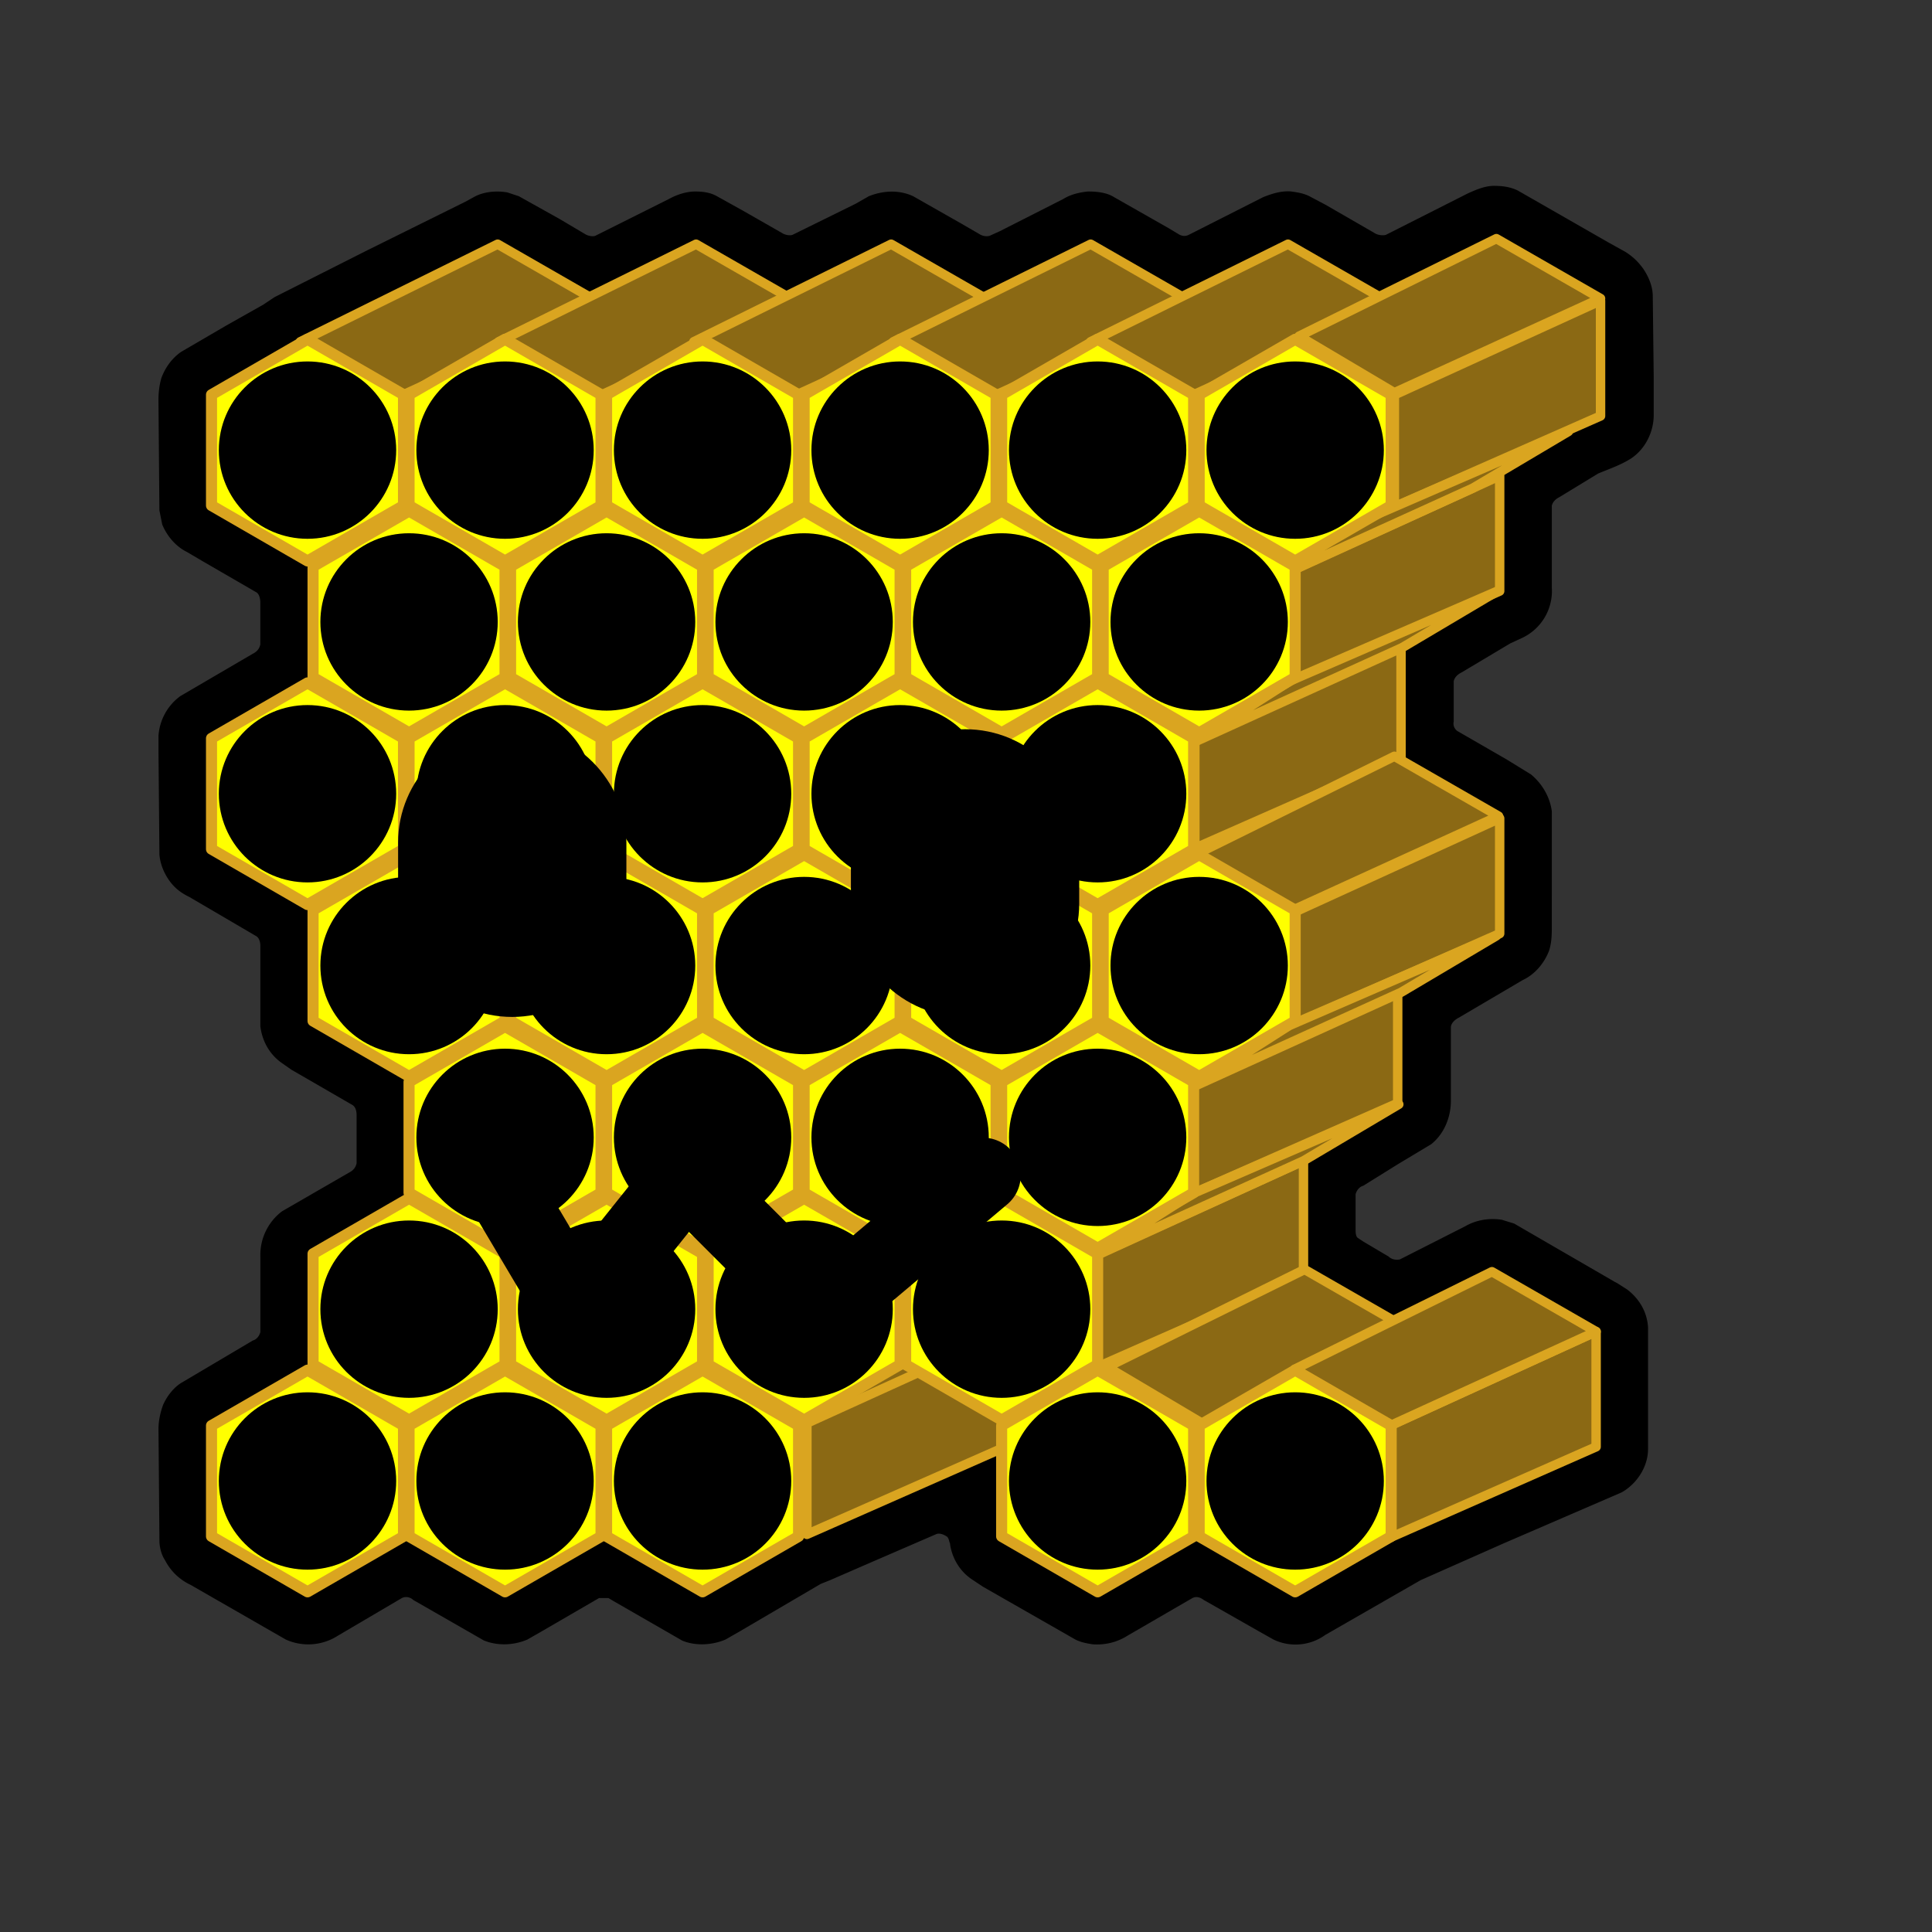 <svg xmlns="http://www.w3.org/2000/svg" version="1.2" viewBox="0 0 2048 2048">
    <rect x="0" y="0" width="2048" height="2048" fill="#333333" stroke="none"/>
    <script>
        console.log("Start logging")
        const flower_colors = ["violet", "indigo", "purple", "pink", "deeppink", "fuchsia", "orchid", "plum", "rosybrown", "palevioletred"]
        document.addEventListener("DOMContentLoaded", (event) => {
            document.querySelectorAll("use").forEach(function(currentVal){
                let flower_index = Math.floor(Math.random()*flower_colors.length);
                console.log(flower_index)
                console.log(flower_colors[flower_index])
                currentVal.setAttribute("color", flower_colors[flower_index])
            })
        })
    </script>
    <defs>
        <symbol id="hex">
            <path fill="yellow" stroke="goldenrod" stroke-width="10" stroke-linejoin="round" d="M5 55 l 86.603 -50 l 86.603 50 v 100 l -86.603 50 l -86.603 -50 z" />
            <circle fill="currentColor" cx="91.603" cy="105" r="80" />
        </symbol>
    </defs>
    <rect id="neobeebread" x="0" y="0" width="2048" height="2048" fill="none" />
    <path id="outline" fill="black" d="M1584 197c-10 0-19 4-28 8l-87 44c-4 1-9 0-12-2l-52-30-17-9c-6-3-12-4-19-5-10-1-20 2-30 6l-79 40c-4 2-8 1-11-1l-10-6-58-33c-8-5-18-6-28-6-9 1-18 3-26 8l-67 34-11 5c-4 1-8 0-11-2l-19-11-51-29c-15-7-32-6-47 0l-14 8-67 33c-3 1-8 0-11-2l-42-24-27-15c-7-4-15-5-23-5-9 0-19 3-28 8l-78 39c-3 1-8 0-11-2l-27-16-43-24-12-4c-11-2-24-1-34 4l-11 6-103 51-99 50-12 8-39 22-48 28c-10 7-17 17-21 28-2 7-3 15-3 23l1 117 3 15c5 12 14 23 26 29l17 10 57 33c3 2 4 7 4 11v44c-1 5-4 8-8 10l-77 45a57 57 0 0 0-23 42v17l1 109c1 12 7 25 16 34 5 5 10 8 16 11l70 41c4 2 5 7 5 11v85c2 16 10 30 23 39l10 7 64 37c4 2 5 7 5 11v51c-1 5-4 8-8 10l-71 41a58 58 0 0 0-23 48v80c-1 4-4 8-8 9l-76 45c-8 5-15 14-19 23-3 8-5 17-5 26l1 118c0 7 2 15 6 21a58 58 0 0 0 27 26l101 58a58 58 0 0 0 55-4l68-40c4-2 9-1 12 2l75 43c15 6 32 5 46-1l14-8 62-36h10l5 3 73 42c14 6 32 5 46-1l14-8 87-51 10-4 46-20 67-29c4-1 8 1 11 3 2 2 2 5 3 7 2 16 11 30 23 38l12 8 98 56c6 3 12 4 18 5 13 1 26-2 37-9l69-40c4-2 8-1 12 2l58 33 16 9a54 54 0 0 0 55-5l101-58 88-39 125-54c16-9 28-27 28-46v-129c-1-16-9-30-22-40l-11-7-2-1-107-62-13-4c-13-2-27 0-39 7l-69 35c-4 1-9 0-12-3l-27-16-6-4c-2-2-2-6-2-9v-37c1-4 4-8 8-9l37-23 35-21c14-11 21-29 21-46v-78c0-4 4-8 8-10l68-40c13-6 23-18 28-31 3-9 3-18 3-28V860c-2-15-10-29-22-39l-26-16-52-30c-3-2-5-6-4-10v-43c1-4 4-7 8-9l52-31 13-6a55 55 0 0 0 31-53v-87c1-4 4-7 8-9l41-25c12-5 24-9 35-16 15-10 24-28 24-46v-41l-1-85c0-10-4-20-10-29-5-7-11-13-19-18l-18-10-96-55c-8-4-17-5-25-5z" />
    <g id="depth" transform="translate(430 354) scale(1.175)">
        <path id="a" fill="#8b6914" fill-opacity="1" stroke="goldenrod" stroke-linejoin="round" stroke-width="8.5" d="m888 985 186-85v104l-186 82z"/>
        <use href="#a" transform="translate(-179 -310)"/>
        <use href="#a" transform="translate(-87 -463)"/>
        <use href="#a" transform="translate(-87 -772)"/>
        <use href="#a" transform="translate(4 -930)"/>
        <use href="#a" transform="translate(-176 -622)"/>
        <use href="#a" transform="translate(-264 -154)"/>
        <use href="#a" transform="translate(-526 -3)"/>
        <use href="#b" transform="translate(-169 -2)"/>
        <path id="b" fill="#8b6914" fill-opacity="1" stroke="goldenrod" stroke-linejoin="round" stroke-width="8.5" d="m802 934 86 51 186-85-94-54z"/>
        <use href="#b" transform="translate(-88 -465)"/>
        <use href="#b" transform="translate(-897 -927)"/>
        <use href="#b" transform="translate(-718 -927)"/>
        <use href="#b" transform="translate(-542 -927)"/>
        <use href="#b" transform="translate(-362 -927)"/>
        <use href="#b" transform="translate(-184 -927)"/>
        <use href="#b" transform="translate(4 -932)"/>
        <path id="c" fill="#8b6914" fill-opacity="1" stroke="goldenrod" stroke-linejoin="round" stroke-width="8.5" d="m623 831 187-85 86-51-187 81Z"/>
        <use href="#c" transform="translate(88 -152)"/>
        <use href="#c" transform="translate(153 -607)"/>
        <use href="#c" transform="translate(89 -463)"/>
        <use href="#c" transform="translate(-275 158)"/>
    </g>
    <g id="bee_bread" transform="matrix(1.175,0,0,1.175,218.343,353.771)">
        <use href="#hex" x="0" y="0" width="100%" height="100%" />
        <use href="#hex" x="178.205" y="0" width="100%" height="100%" />
        <use href="#hex" x="356.41" y="0" width="100%" height="100%" />
        <use href="#hex" x="534.615" y="0" width="100%" height="100%" />
        <use href="#hex" x="712.82" y="0" width="100%" height="100%" />
        <use href="#hex" x="891.025" y="0" width="100%" height="100%" />
        <use href="#hex" x="91.603" y="155" width="100%" height="100%" />
        <use href="#hex" x="269.808" y="155" width="100%" height="100%" />
        <use href="#hex" x="448.013" y="155" width="100%" height="100%" />
        <use href="#hex" x="626.218" y="155" width="100%" height="100%" />
        <use href="#hex" x="804.423" y="155" width="100%" height="100%" />
        <use href="#hex" x="0" y="310" width="100%" height="100%" />
        <use href="#hex" x="178.205" y="310" width="100%" height="100%" />
        <use href="#hex" x="356.41" y="310" width="100%" height="100%" />
        <use href="#hex" x="534.615" y="310" width="100%" height="100%" />
        <use href="#hex" x="712.82" y="310" width="100%" height="100%" />
        <use href="#hex" x="91.603" y="465" width="100%" height="100%" />
        <use href="#hex" x="269.808" y="465" width="100%" height="100%" />
        <use href="#hex" x="448.013" y="465" width="100%" height="100%" />
        <use href="#hex" x="626.218" y="465" width="100%" height="100%" />
        <use href="#hex" x="804.423" y="465" width="100%" height="100%" />
        <use href="#hex" x="178.205" y="620" width="100%" height="100%" />
        <use href="#hex" x="356.41" y="620" width="100%" height="100%" />
        <use href="#hex" x="534.615" y="620" width="100%" height="100%" />
        <use href="#hex" x="712.82" y="620" width="100%" height="100%" />
        <use href="#hex" x="91.603" y="775" width="100%" height="100%" />
        <use href="#hex" x="269.808" y="775" width="100%" height="100%" />
        <use href="#hex" x="448.013" y="775" width="100%" height="100%" />
        <use href="#hex" x="626.218" y="775" width="100%" height="100%" />
        <use href="#hex" x="0" y="930" width="100%" height="100%" />
        <use href="#hex" x="178.205" y="930" width="100%" height="100%" />
        <use href="#hex" x="356.41" y="930" width="100%" height="100%" />
        <use href="#hex" x="712.82" y="930" width="100%" height="100%" />
        <use href="#hex" x="891.025" y="930" width="100%" height="100%" />
    </g>
    <g id="face">
        <path id="mouth" fill="none" stroke="black" stroke-width="80" stroke-linecap="round" stroke-linejoin="round" d="M 525 1246L 611 1391L 727 1246L 871 1390L 1042 1246"/>
        <path id="right_eye" fill="black" stroke="none" d="M 664 893L 664 957C 664 1024 609 1078 543 1078C 476 1078 422 1024 422 957L 422 893C 422 827 476 772 543 772C 609 772 664 827 664 893Z"/>
        <path id="left_eye" fill="black" stroke="none" d="M 1144 894L 1144 958C 1144 1024 1090 1078 1023 1078C 957 1078 902 1024 902 958L 902 894C 902 827 957 773 1023 773C 1090 773 1144 827 1144 894Z" />
    </g>
</svg>